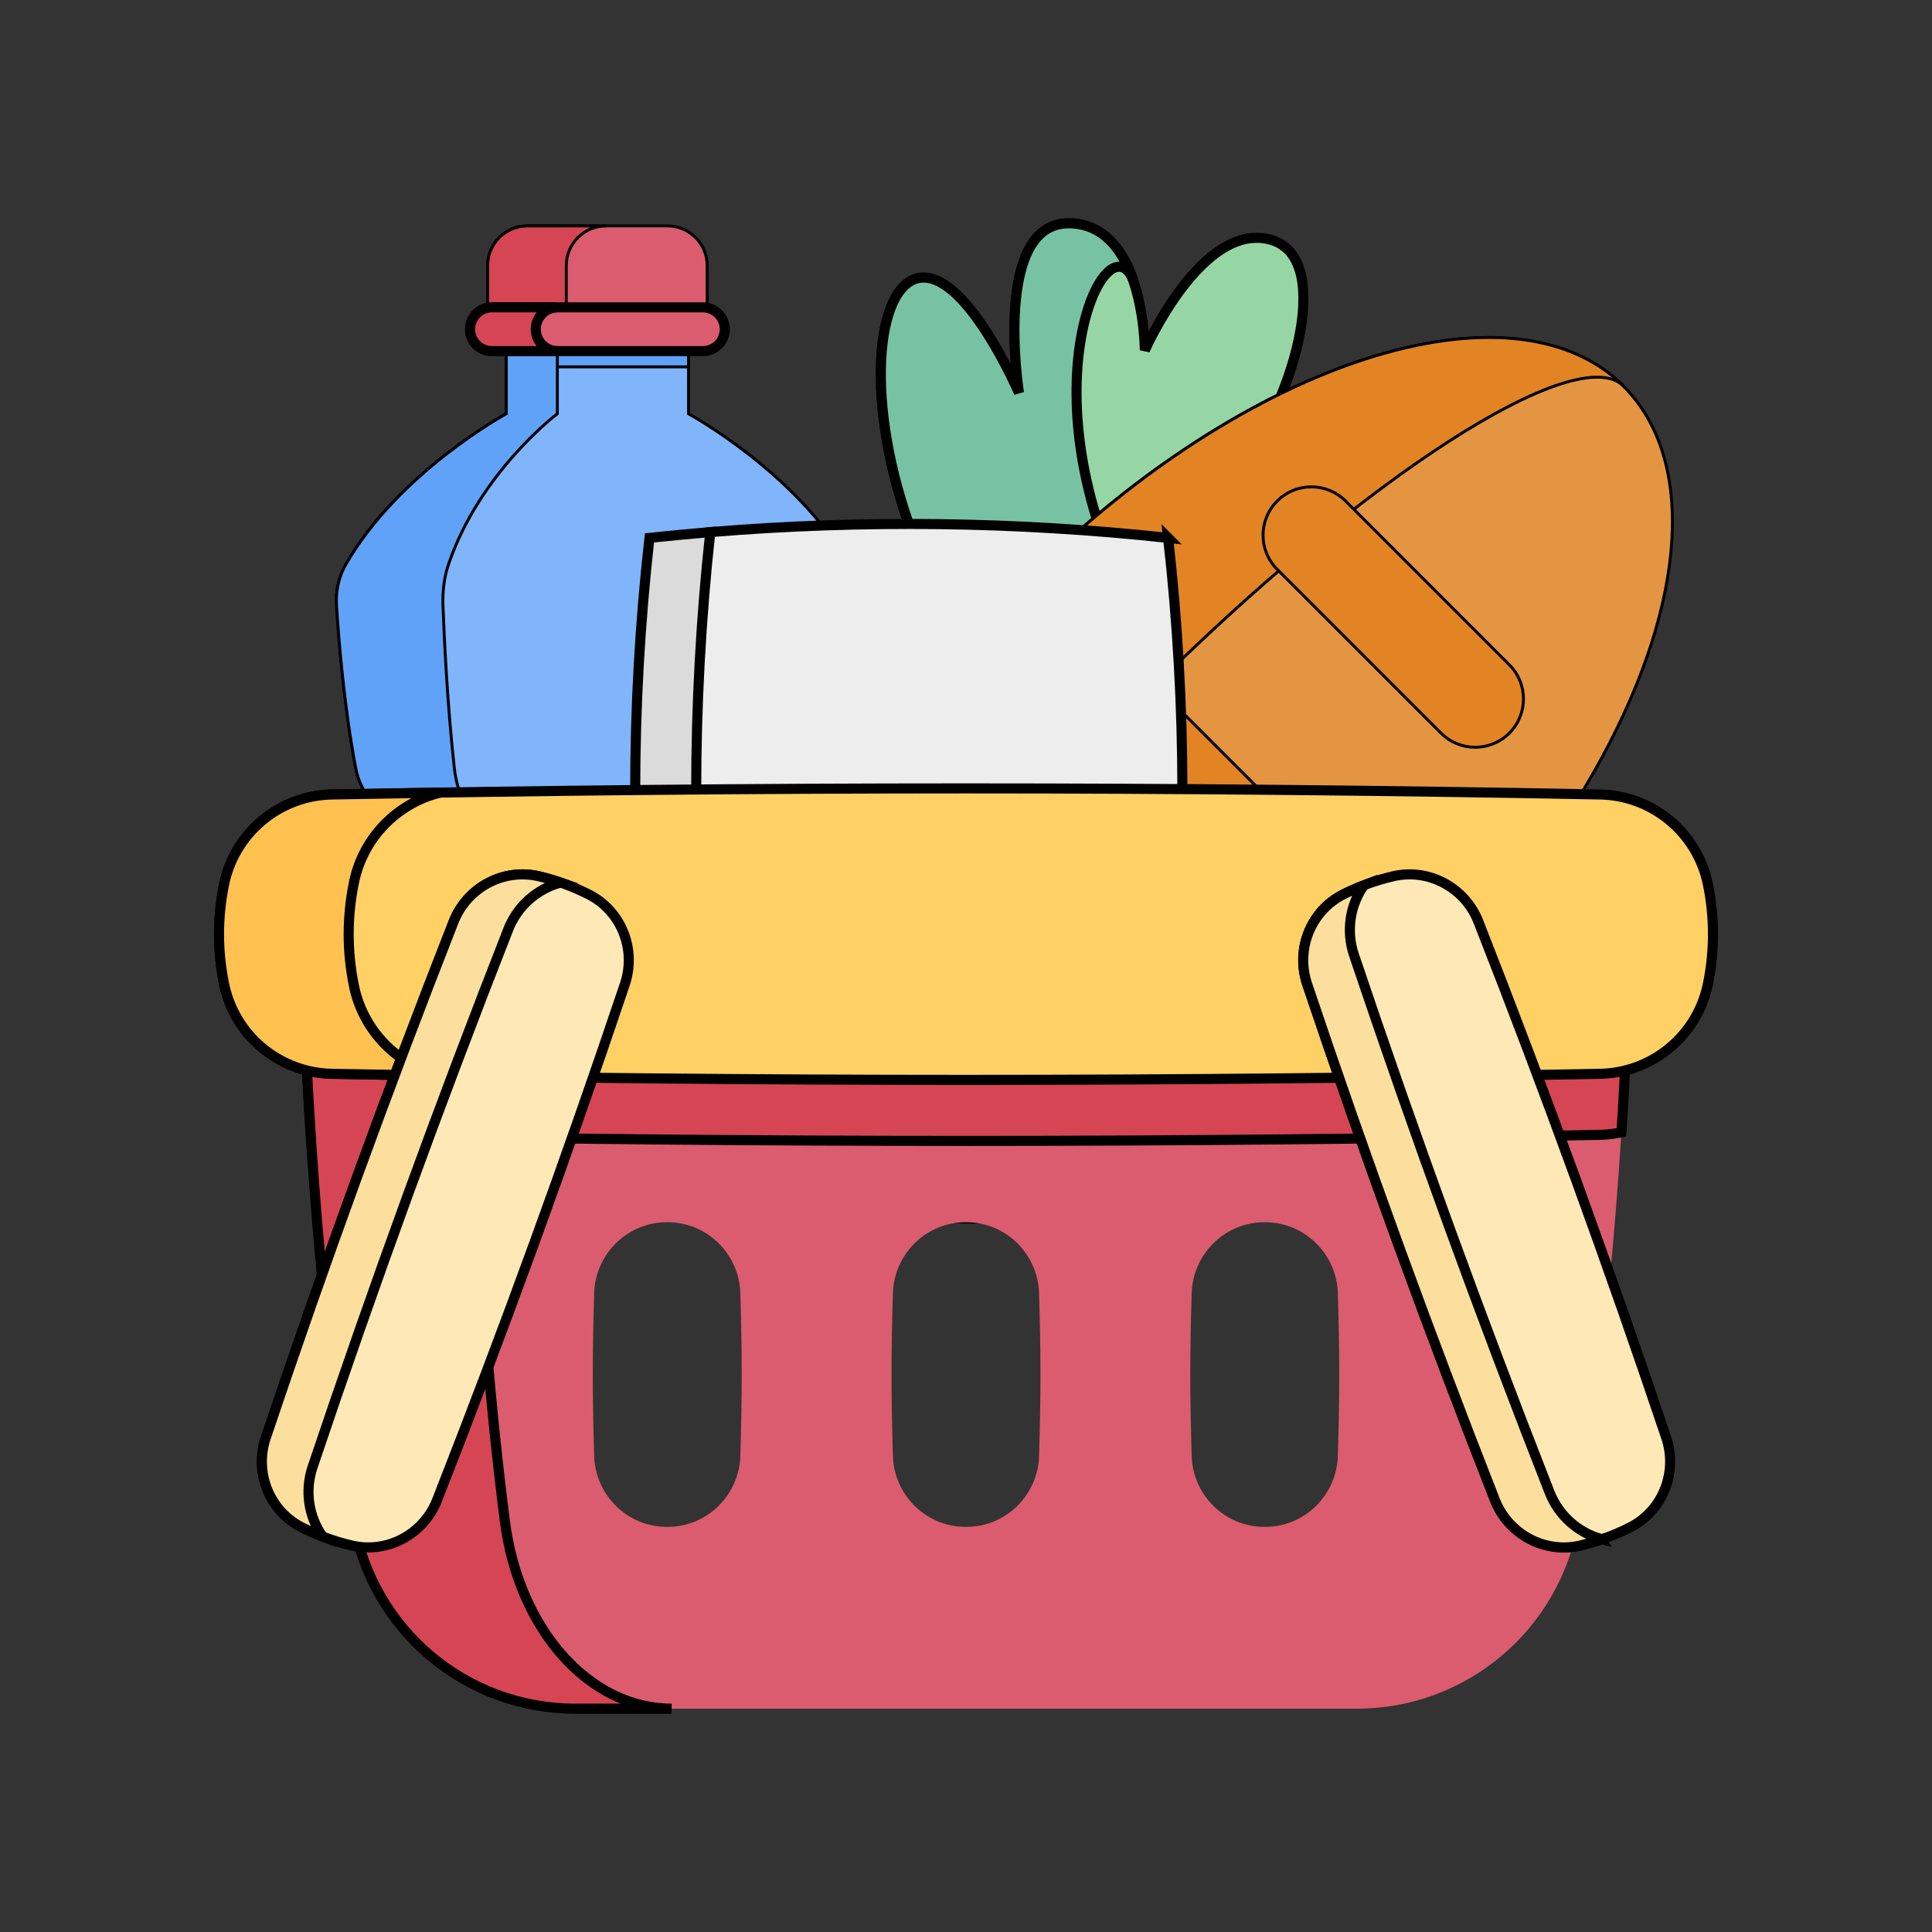 <?xml version="1.0" encoding="UTF-8" standalone="no"?>
<svg
   xmlns:dc="http://purl.org/dc/elements/1.1/"
   xmlns:cc="http://creativecommons.org/ns#"
   xmlns:rdf="http://www.w3.org/1999/02/22-rdf-syntax-ns#"
   xmlns:svg="http://www.w3.org/2000/svg"
   xmlns="http://www.w3.org/2000/svg"
   xmlns:sodipodi="http://sodipodi.sourceforge.net/DTD/sodipodi-0.dtd"
   xmlns:inkscape="http://www.inkscape.org/namespaces/inkscape"
   width="192"
   height="192"
   version="1.1"
   id="svg1261"
   sodipodi:docname="app-logo.svg"
   inkscape:version="1.0.1 (3bc2e813f5, 2020-09-07)">
  <rect width="100%" height="100%" fill="#333333" stroke="none"/>
  <defs
     id="defs1265" />
  <sodipodi:namedview
     pagecolor="#37474f"
     bordercolor="#666666"
     borderopacity="1"
     objecttolerance="10"
     gridtolerance="10"
     guidetolerance="10"
     inkscape:pageopacity="1"
     inkscape:pageshadow="2"
     inkscape:window-width="2560"
     inkscape:window-height="1417"
     id="namedview1263"
     showgrid="false"
     inkscape:pagecheckerboard="false"
     inkscape:showpageshadow="false"
     inkscape:zoom="5.34375"
     inkscape:cx="93.192982"
     inkscape:cy="96"
     inkscape:window-x="-8"
     inkscape:window-y="-8"
     inkscape:window-maximized="1"
     inkscape:current-layer="svg1261" />
  <g
     id="g2005">
    <g
       id="g1972"
       transform="translate(-2.561)">
      <path
         stroke="null"
         d="m 87.854,60.136 c -0.203,3.271 -0.732,9.957 -1.903,16.188 -0.46,2.435 -2.115,4.46 -4.4,5.413 -2.052,0.854 -4.263,2.273 -4.263,4.406 0,0.681 0.135,1.29 0.373,1.834 H 46.2 c 0.239,-0.544 0.373,-1.153 0.373,-1.834 0,-2.133 -2.21,-3.552 -4.263,-4.406 -2.285,-0.953 -3.94,-2.978 -4.397,-5.413 -1.174,-6.232 -1.703,-12.917 -1.906,-16.188 -0.09,-1.419 0.23,-2.835 0.938,-4.069 5.269,-9.159 15.931,-14.945 15.931,-14.945 V 26.395 h 18.112 v 14.727 c 0,0 10.662,5.786 15.928,14.945 0.711,1.234 1.027,2.65 0.938,4.068 z"
         fill="#80b4fb"
         id="svg_10"
         style="stroke-width:0.29" />
      <path
         stroke="null"
         d="m 52.876,31.1 h 18.112 v 5.357 H 52.876 Z"
         fill="#61a2f9"
         id="svg_11"
         style="stroke-width:0.29" />
      <path
         stroke="null"
         d="m 57.949,30.342 v 10.777 c 0,0 -7.692,5.789 -10.811,14.948 -0.421,1.231 -0.609,2.65 -0.556,4.069 0.122,3.268 0.433,9.953 1.129,16.188 0.269,2.432 1.249,4.46 2.605,5.413 1.213,0.854 2.521,2.273 2.521,4.406 0,0.681 -0.078,1.29 -0.221,1.834 h -6.417 c 0.239,-0.544 0.373,-1.153 0.373,-1.834 0,-2.133 -2.21,-3.552 -4.263,-4.406 -2.285,-0.953 -3.94,-2.981 -4.397,-5.413 -1.177,-6.232 -1.703,-12.92 -1.906,-16.188 -0.09,-1.419 0.227,-2.838 0.938,-4.069 5.267,-9.159 15.931,-14.948 15.931,-14.948 v -8.4 z"
         fill="#61a2f9"
         id="svg_12"
         style="stroke-width:0.29" />
      <path
         stroke="null"
         d="M 68.898,22.452 H 54.966 c -2.177,0 -3.942,1.765 -3.942,3.942 v 6.326 H 72.84 V 26.394 c 0,-2.177 -1.765,-3.942 -3.942,-3.942 z"
         fill="#db5c6e"
         id="svg_13"
         style="stroke-width:0.29" />
      <path
         stroke="null"
         d="m 62.78,22.453 c -2.177,0 -3.943,1.763 -3.943,3.94 v 6.327 H 51.023 V 26.393 c 0,-2.177 1.766,-3.94 3.943,-3.94 z"
         fill="#d64553"
         id="svg_14"
         style="stroke-width:0.29" />
      <path
         stroke="null"
         d="M 72.413,34.894 H 51.45 c -1.201,0 -2.175,-0.974 -2.175,-2.175 0,-1.201 0.974,-2.175 2.175,-2.175 h 20.963 c 1.201,0 2.175,0.974 2.175,2.175 0,1.201 -0.974,2.175 -2.175,2.175 z"
         fill="#db5c6e"
         id="svg_30" />
      <path
         stroke="null"
         d="m 57.98,34.894 h -6.53 c -1.203,0 -2.175,-0.974 -2.175,-2.175 0,-1.2 0.971,-2.175 2.175,-2.175 h 6.53 c -1.203,0 -2.175,0.974 -2.175,2.175 0,1.201 0.972,2.175 2.175,2.175 z"
         fill="#d64553"
         id="svg_31" />
    </g>
    <path
       stroke="null"
       d="m 123.842,45.179 c -3.833,3.832 -10.829,17.129 -10.829,17.129 l -0.532,-0.239 -22.166,-10.001 c -4.591,-13.084 -3.074,-24.481 1.473,-24.481 4.475,0 9.32,11.104 9.473,11.45 -0.063,-0.421 -2.551,-16.842 4.929,-16.842 3.421,0 5.296,2.569 6.327,5.389 1.252,3.429 1.252,7.229 1.252,7.229 0,0 5.67,-12.884 12.502,-10.99 6.829,1.894 1.407,17.523 -2.429,21.356 z"
       fill="#95d6a4"
       id="svg_1" />
    <path
       stroke="null"
       d="m 111.307,57.594 c 0.81,1.765 1.177,3.247 1.174,4.475 L 90.316,52.067 c -4.591,-13.084 -3.074,-24.481 1.473,-24.481 4.475,0 9.32,11.104 9.473,11.45 -0.063,-0.421 -2.551,-16.842 4.929,-16.842 3.421,0 5.296,2.569 6.327,5.389 l -0.003,0.003 c -2.629,-5.392 -10.303,10.151 -1.207,30.007 z"
       fill="#78c2a4"
       id="svg_2" />
    <ellipse
       stroke="null"
       cx="31.639"
       cy="141.252"
       fill="#e49542"
       rx="55.303"
       ry="28.366"
       transform="rotate(-45)"
       id="svg_4"
       style="stroke-width:0.29" />
    <g
       stroke="null"
       fill="#e28424"
       id="svg_5"
       transform="matrix(0.29,0,0,0.29,33.266,29.016)">
      <path
         stroke="null"
         d="m 172.061,302.082 c -38.207,-38.207 -8.792,-129.568 65.691,-204.052 74.49,-74.491 165.852,-103.905 204.059,-65.698 -16.084,-16.084 -89.511,31.265 -164.002,105.756 -74.484,74.483 -121.833,147.91 -105.748,163.994 z"
         id="svg_6" />
      <path
         stroke="null"
         d="m 402.515,127.761 -56.132,-56.132 c -6.465,-6.465 -16.947,-6.465 -23.413,0 -6.465,6.465 -6.465,16.947 0,23.413 l 56.132,56.132 c 6.465,6.465 16.947,6.465 23.413,0 6.465,-6.465 6.465,-16.947 0,-23.413 z"
         id="svg_7" />
      <path
         stroke="null"
         d="m 338.339,191.937 -56.132,-56.132 c -6.465,-6.465 -16.947,-6.465 -23.413,0 -6.465,6.465 -6.465,16.947 0,23.413 l 56.132,56.132 c 6.465,6.465 16.947,6.465 23.413,0 6.465,-6.465 6.465,-16.947 0,-23.413 z"
         id="svg_8" />
    </g>
    <path
       id="svg_15"
       d="m 30.296,101.399 c 0,0 0.131,4.356 0.564,11.131 0.627,9.783 1.881,24.612 4.277,38.658 1.831,10.742 11.11,18.617 22.008,18.617 h 77.711 c 10.898,0 20.175,-7.875 22.006,-18.617 2.396,-14.046 3.65,-28.875 4.277,-38.658 0.433,-6.775 0.566,-11.131 0.566,-11.131 z m 35.943,20.068 h 0.141 c 3.896,0.009 7.077,3.152 7.193,7.047 0.182,6.058 0.182,10.117 0,16.176 -0.117,3.894 -3.297,7.038 -7.193,7.047 h -0.141 c -3.896,-0.009 -7.075,-3.152 -7.191,-7.047 -0.182,-6.058 -0.182,-10.117 0,-16.176 0.117,-3.894 3.295,-7.038 7.191,-7.047 z m 29.691,0 h 0.141 c 3.896,0.009 7.075,3.152 7.191,7.047 0.182,6.058 0.182,10.117 0,16.176 -0.117,3.894 -3.295,7.038 -7.191,7.047 h -0.141 c -3.896,-0.009 -7.076,-3.152 -7.193,-7.047 -0.182,-6.058 -0.182,-10.117 0,-16.176 0.117,-3.894 3.297,-7.038 7.193,-7.047 z m 29.689,0 h 0.141 c 3.896,0.009 7.077,3.152 7.193,7.047 0.182,6.058 0.182,10.117 0,16.176 -0.117,3.894 -3.297,7.038 -7.193,7.047 h -0.141 c -3.896,-0.009 -7.075,-3.152 -7.191,-7.047 -0.182,-6.058 -0.182,-10.117 0,-16.176 0.117,-3.894 3.295,-7.038 7.191,-7.047 z"
       style="fill:#db5c6e;fill-opacity:1"
       sodipodi:nodetypes="cccssccccccccccccccccccccccccccccccc" />
    <path
       stroke="null"
       d="m 161.705,101.399 c 0,0 -0.131,4.355 -0.565,11.13 -0.69,0.149 -1.401,0.233 -2.127,0.248 -42.01,0.807 -84.017,0.807 -126.027,0 -0.726,-0.015 -1.437,-0.099 -2.127,-0.248 C 30.427,105.754 30.295,101.399 30.295,101.399 h 131.41 z"
       fill="#d64553"
       id="svg_16" />
    <path
       stroke="null"
       d="m 66.746,169.805 h -9.601 c -10.898,0 -20.176,-7.874 -22.007,-18.617 -4.054,-23.77 -4.842,-49.789 -4.842,-49.789 h 16.236 c 0,0 0.594,26.019 3.644,49.789 1.38,10.742 8.364,18.617 16.571,18.617 z"
       fill="#d64553"
       id="svg_17" />
    <path
       stroke="null"
       d="m 116.087,53.454 c -15.167,-1.631 -30.334,-1.822 -45.501,-0.574 -2.014,0.166 -2.767,1.619 -4.781,1.835 -1.89,16.794 -3.152,32.327 -1.262,49.121 17.181,1.847 34.363,1.847 51.544,0 1.89,-16.794 1.89,-33.589 -3.4e-4,-50.383 z"
       fill="#ededed"
       id="svg_18" />
    <path
       stroke="null"
       d="m 70.587,104.41 c -2.013,-0.164 -4.03,-0.355 -6.043,-0.573 -1.891,-16.795 -1.891,-33.589 0,-50.383 2.013,-0.215 4.03,-0.406 6.043,-0.574 -1.867,17.177 -1.867,34.354 0,51.53 z"
       fill="#dbdbdb"
       id="svg_19" />
    <path
       stroke="null"
       d="m 159.013,106.713 c -42.008,0.807 -84.016,0.807 -126.025,0 -5.223,-0.1 -9.682,-3.818 -10.72,-8.939 -0.668,-3.294 -0.668,-6.588 0,-9.881 1.038,-5.12 5.497,-8.838 10.72,-8.938 42.008,-0.807 84.016,-0.807 126.025,0 5.223,0.1 9.681,3.818 10.72,8.938 0.668,3.294 0.668,6.588 0,9.881 -1.039,5.12 -5.497,8.838 -10.72,8.939 z"
       fill="#ffd064"
       id="svg_20" />
    <path
       stroke="null"
       d="m 43.725,106.899 c -3.578,-0.054 -7.16,-0.117 -10.739,-0.185 -5.222,-0.101 -9.682,-3.818 -10.718,-8.938 -0.669,-3.295 -0.669,-6.587 0,-9.882 1.036,-5.12 5.496,-8.839 10.718,-8.938 3.579,-0.069 7.161,-0.131 10.739,-0.185 -4.263,1.058 -7.653,4.487 -8.552,8.935 -0.696,3.42 -0.696,6.838 0,10.255 0.899,4.448 4.29,7.881 8.552,8.938 z"
       fill="#ffc250"
       id="svg_21" />
    <path
       stroke="null"
       d="m 58.502,88.883 c -1.575,-0.796 -3.221,-1.395 -4.939,-1.798 -3.547,-0.831 -7.156,1.127 -8.487,4.519 -6.645,16.936 -12.866,34.026 -18.661,51.271 -1.16,3.453 0.345,7.273 3.597,8.917 1.574,0.796 3.221,1.395 4.939,1.798 3.547,0.831 7.156,-1.127 8.487,-4.519 6.645,-16.936 12.866,-34.026 18.661,-51.271 1.161,-3.454 -0.345,-7.274 -3.596,-8.917 z"
       fill="#fcf1d3"
       id="svg_26"
       style="fill:#fee8b6;fill-opacity:1" />
    <path
       stroke="null"
       d="m 32.061,152.701 c -0.698,-0.267 -1.382,-0.57 -2.05,-0.909 -3.252,-1.641 -4.757,-5.464 -3.596,-8.916 5.796,-17.244 12.016,-34.334 18.661,-51.272 1.33,-3.391 4.939,-5.349 8.486,-4.519 0.73,0.17 1.445,0.38 2.148,0.623 -2.305,0.614 -4.278,2.303 -5.2,4.653 -6.924,17.651 -13.405,35.459 -19.446,53.428 -0.806,2.396 -0.378,4.961 0.997,6.912 z"
       fill="#fee8b6"
       id="svg_27"
       style="fill:#fcdf9c;fill-opacity:1" />
    <path
       stroke="null"
       d="m 138.439,87.084 c -1.718,0.402 -3.364,1.001 -4.939,1.797 -3.252,1.643 -4.757,5.463 -3.596,8.917 5.795,17.245 12.016,34.336 18.661,51.271 1.331,3.391 4.939,5.35 8.487,4.519 1.718,-0.403 3.364,-1.002 4.939,-1.798 3.252,-1.643 4.757,-5.463 3.596,-8.917 -5.796,-17.245 -12.016,-34.336 -18.661,-51.271 -1.331,-3.391 -4.939,-5.35 -8.487,-4.518 z"
       fill="#fcf1d3"
       id="svg_28"
       style="fill:#fee8b6;fill-opacity:1" />
    <path
       stroke="null"
       d="m 159.205,152.967 c -0.706,0.244 -1.425,0.451 -2.155,0.622 -3.546,0.833 -7.156,-1.127 -8.486,-4.518 -6.644,-16.936 -12.864,-34.025 -18.661,-51.272 -1.161,-3.453 0.345,-7.272 3.596,-8.916 0.668,-0.339 1.351,-0.638 2.046,-0.904 -1.372,1.952 -1.797,4.513 -0.993,6.907 6.042,17.971 12.524,35.78 19.446,53.428 0.923,2.353 2.899,4.044 5.207,4.654 z"
       fill="#fee8b6"
       id="svg_29"
       style="fill:#fcdf9c;fill-opacity:1" />
  </g>
</svg>
